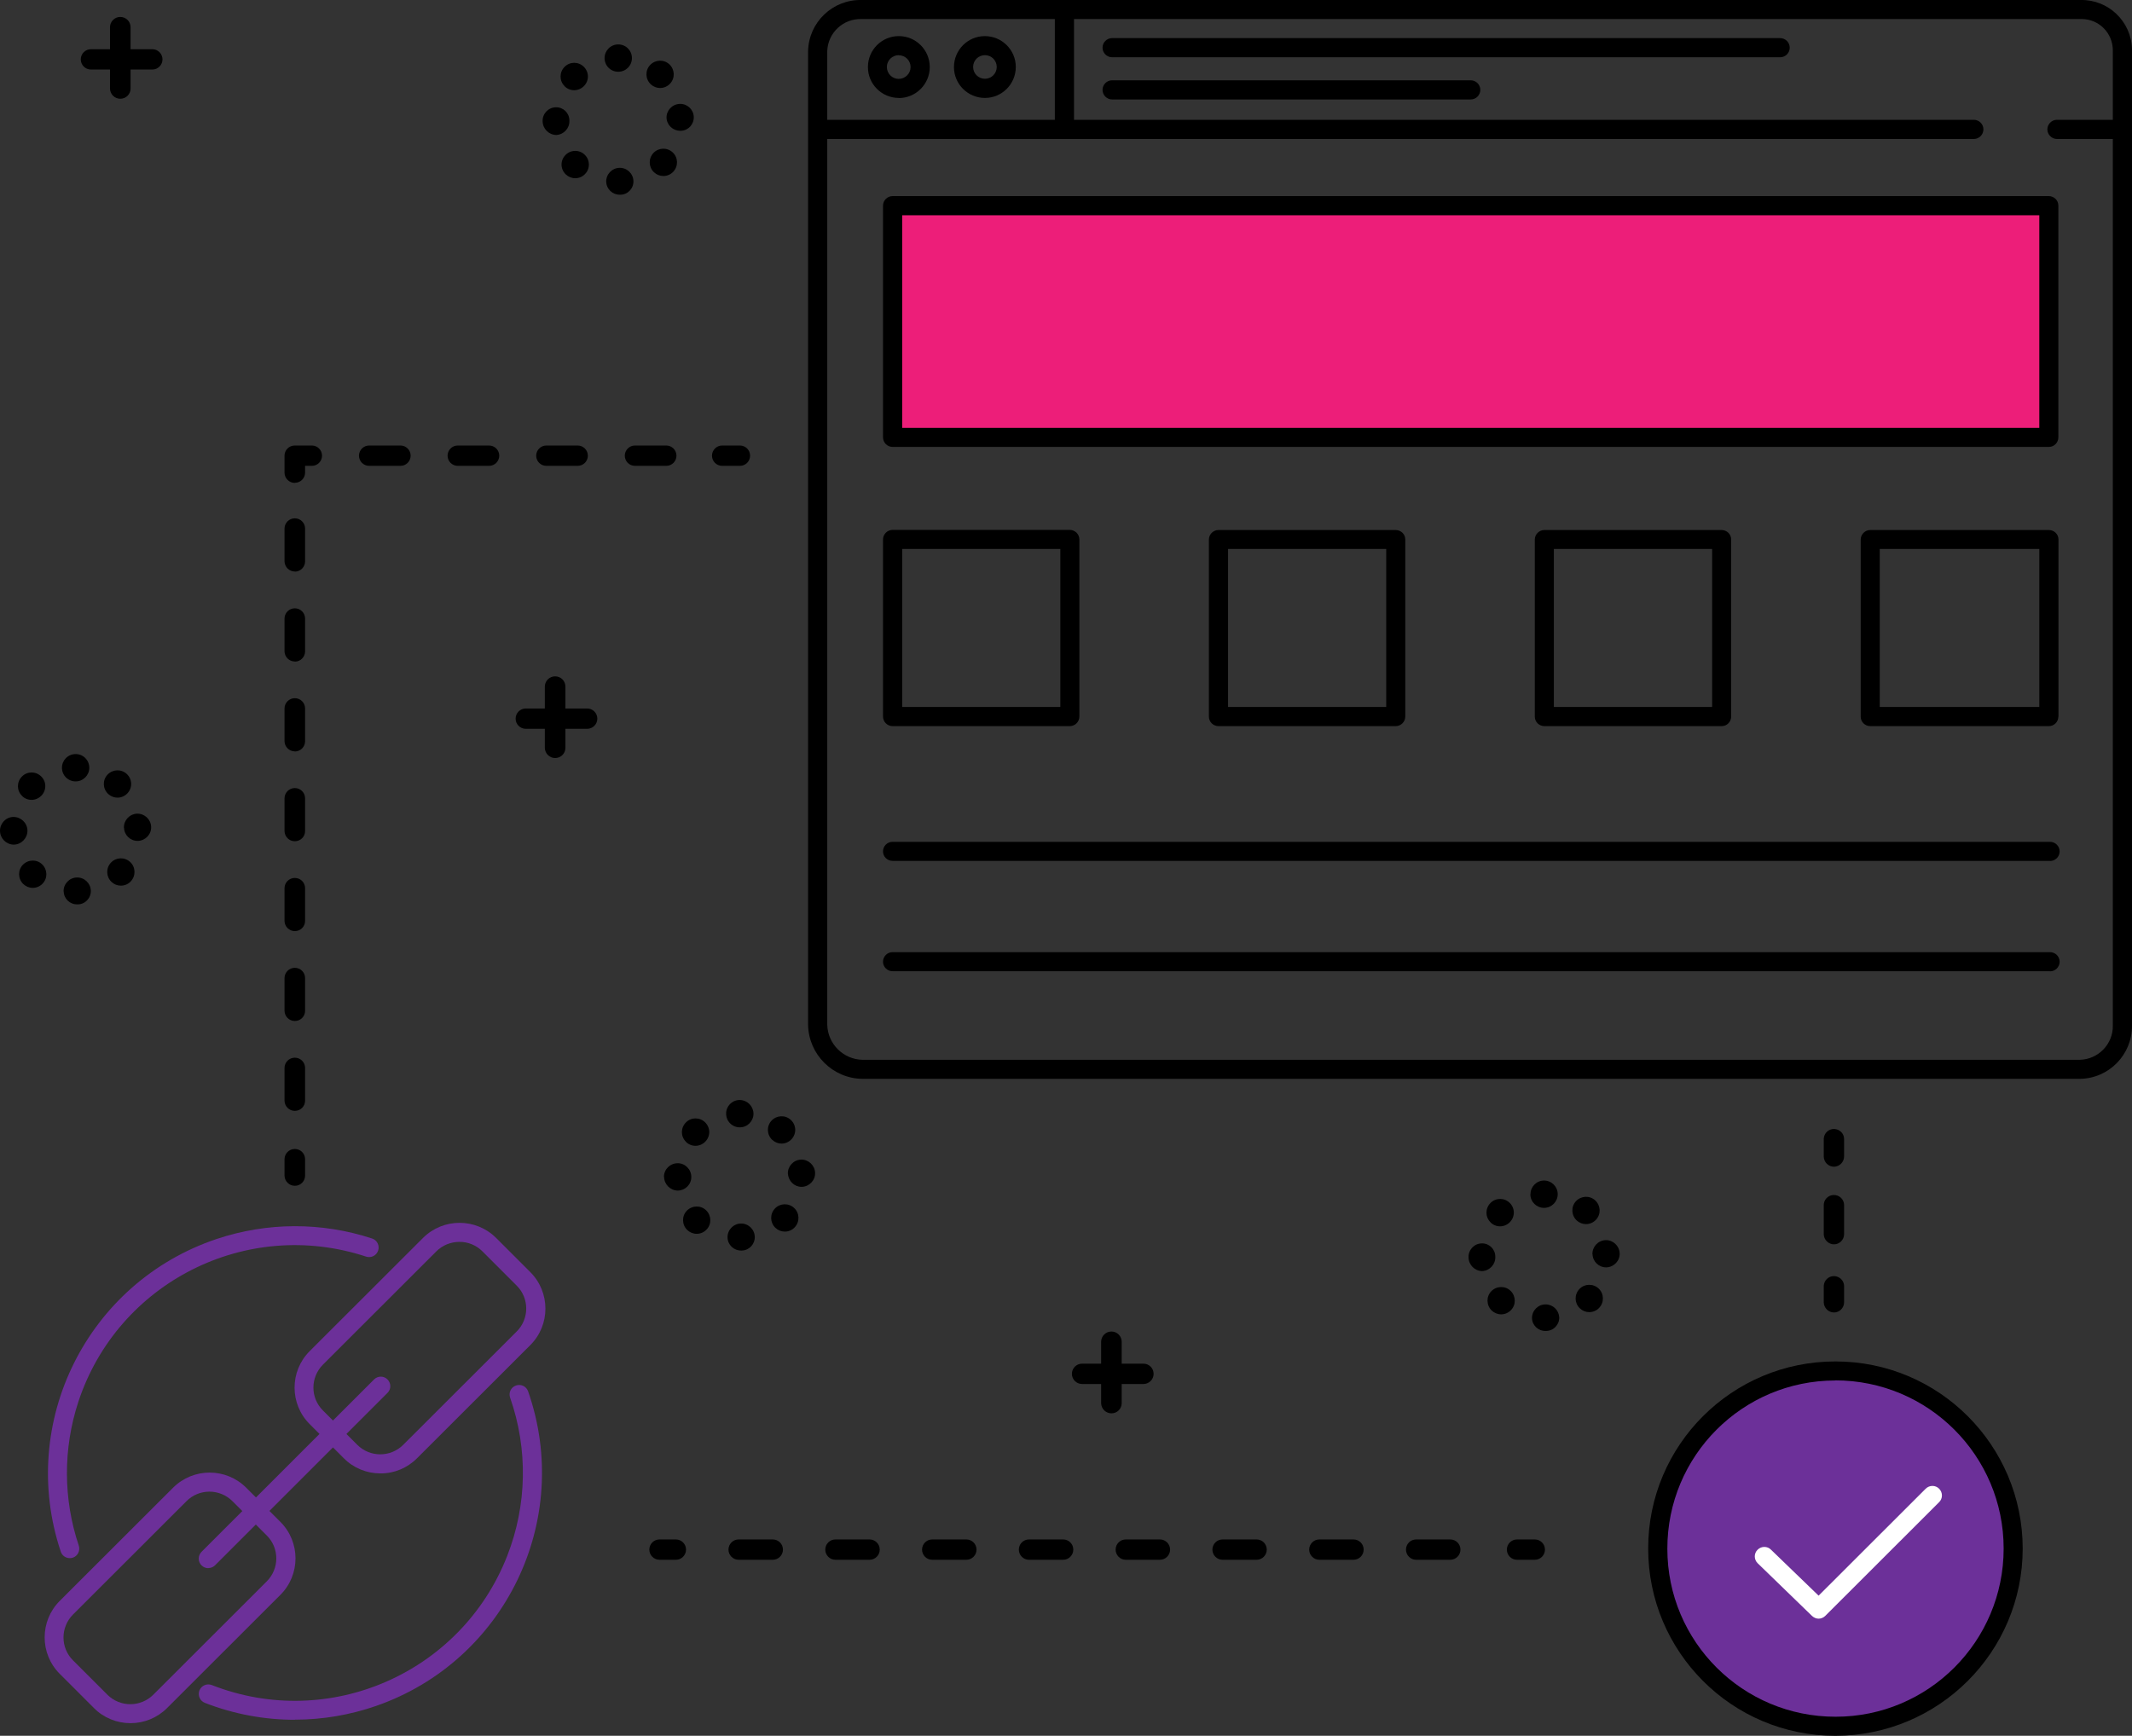 <?xml version="1.0" encoding="UTF-8"?>
<svg id="Layer_2" data-name="Layer 2" xmlns="http://www.w3.org/2000/svg" viewBox="0 0 182.39 148.52">
  <rect x="0" y="0" width="182.39" height="148.52" fill="#333333" stroke="none"/>
  <defs>
    <style>
      .cls-1 {
        fill: #fff;
      }

      .cls-2 {
        fill: #6c3099;
      }

      .cls-3 {
        fill: #ed1e79;
      }
    </style>
  </defs>
  <g id="Layer_1-2" data-name="Layer 1">
    <g id="Group_47568" data-name="Group 47568">
      <path id="Path_4762" data-name="Path 4762" class="cls-2" d="M167.77,143.25c5.94-5.94,5.93-15.57,0-21.5-5.94-5.94-15.57-5.93-21.5,0-5.93,5.94-5.93,15.56,0,21.5,5.93,5.94,15.54,5.95,21.48,.03,0,0,.02-.02,.03-.03Z"/>
      <path id="Path_4763" data-name="Path 4763" class="cls-3" d="M175.27,17.6H76.36v19.81h98.91V17.6Z"/>
      <path id="Path_4764" data-name="Path 4764" d="M177.91,92.31H73.78c-2.54-.03-4.6-2.08-4.65-4.62V4.37C69.19,1.9,71.23-.05,73.7,0h104.29c2.38-.05,4.35,1.84,4.4,4.22,0,.03,0,.06,0,.09V87.75c.02,2.49-1.98,4.54-4.48,4.56h0ZM73.7,1.63c-1.56-.05-2.87,1.17-2.93,2.73V87.69c.05,1.64,1.37,2.95,3.01,2.99h104.13c1.59-.03,2.87-1.34,2.84-2.93V4.31c0-1.47-1.17-2.67-2.65-2.68-.04,0-.08,0-.12,0H73.7Z"/>
      <path id="Path_4765" data-name="Path 4765" d="M168.86,11.89H70.76c-.45,0-.82-.37-.82-.82,0-.45,.37-.82,.82-.82h98.1c.45,0,.82,.37,.82,.82,0,.45-.37,.82-.82,.82h0Z"/>
      <path id="Path_4766" data-name="Path 4766" d="M91.06,11.07c-.45,0-.82-.37-.82-.82h0V1.4c.02-.45,.39-.8,.85-.79,.43,.01,.77,.36,.79,.79V10.26c0,.45-.37,.82-.82,.82h0Z"/>
      <path id="Path_4767" data-name="Path 4767" d="M76.89,8.38c-1.46,0-2.65-1.19-2.64-2.65,0-1.46,1.19-2.65,2.65-2.64,1.46,0,2.64,1.19,2.64,2.65,0,1.46-1.19,2.65-2.65,2.65Zm0-3.66c-.56,0-1.02,.45-1.02,1.01,0,.56,.45,1.02,1.01,1.02s1.02-.45,1.02-1.01c0,0,0,0,0,0,0-.56-.45-1.01-1.01-1.01Z"/>
      <path id="Path_4768" data-name="Path 4768" d="M84.26,8.38c-1.46,0-2.65-1.18-2.65-2.64,0-1.46,1.18-2.65,2.64-2.65,1.46,0,2.65,1.18,2.65,2.64h0c0,1.46-1.18,2.65-2.64,2.65Zm0-3.66c-.56,0-1.01,.45-1.01,1.01s.45,1.01,1.01,1.01c.56,0,1.01-.45,1.01-1.01,0-.56-.45-1.01-1.01-1.01Z"/>
      <path id="Path_4769" data-name="Path 4769" d="M152.29,4.9h-57.15c-.45,0-.82-.37-.82-.82,0-.45,.37-.82,.82-.82h57.15c.45,0,.82,.37,.82,.82,0,.45-.37,.82-.82,.82h0Z"/>
      <path id="Path_4770" data-name="Path 4770" d="M125.82,8.51h-30.68c-.45,0-.82-.37-.82-.82,0-.45,.37-.82,.82-.82h30.68c.45,0,.82,.37,.82,.82,0,.45-.37,.82-.82,.82h0Z"/>
      <path id="Path_4771" data-name="Path 4771" d="M180.87,11.89h-4.9c-.45,0-.82-.37-.82-.82,0-.45,.37-.82,.82-.82h4.9c.45,0,.82,.37,.82,.82,0,.45-.37,.82-.82,.82h0Z"/>
      <path id="Path_4772" data-name="Path 4772" d="M176.09,37.42c0,.45-.36,.82-.81,.82H76.36c-.45,0-.82-.37-.82-.82h0V17.6c0-.45,.37-.82,.82-.82h98.91c.45,0,.82,.36,.82,.81h0v19.82Zm-98.91-.81h97.28V18.42H77.18v18.18Z"/>
      <path id="Path_4773" data-name="Path 4773" d="M175.39,83.1H76.36c-.45,0-.82-.36-.82-.81,0-.45,.36-.82,.81-.82h99.03c.45,0,.82,.37,.82,.82s-.37,.82-.82,.82Z"/>
      <path id="Path_4774" data-name="Path 4774" d="M92.34,61.31c0,.45-.37,.82-.82,.82h-15.16c-.45,0-.82-.37-.82-.82h0v-15.15c0-.45,.37-.82,.82-.82h15.16c.45,0,.82,.37,.82,.82h0s0,15.15,0,15.15Zm-15.16-.82h13.53v-13.52h-13.53v13.52Z"/>
      <path id="Path_4775" data-name="Path 4775" d="M120.22,61.31c0,.45-.37,.82-.82,.82h-15.16c-.45,0-.82-.36-.82-.81h0v-15.15c0-.45,.37-.82,.82-.82h15.16c.45,0,.82,.36,.82,.81h0s0,15.15,0,15.15Zm-15.16-.82h13.53v-13.52h-13.53v13.52Z"/>
      <path id="Path_4776" data-name="Path 4776" d="M148.1,61.31c0,.45-.36,.82-.81,.82h-15.17c-.45,0-.82-.36-.82-.81h0v-15.15c0-.45,.37-.82,.82-.82h15.16c.45,0,.82,.36,.82,.81h0s0,15.15,0,15.15Zm-15.16-.82h13.53v-13.52h-13.54v13.52Z"/>
      <path id="Path_4777" data-name="Path 4777" d="M176.09,61.31c0,.45-.36,.82-.81,.82h-15.28c-.45,0-.82-.36-.82-.81h0v-15.15c0-.45,.37-.82,.82-.82h15.28c.45,0,.82,.36,.82,.81h0v15.15Zm-15.28-.82h13.65v-13.52h-13.65v13.52Z"/>
      <path id="Path_4778" data-name="Path 4778" d="M175.39,73.66H76.36c-.45,0-.82-.36-.82-.81,0-.45,.36-.82,.81-.82h99.03c.45,0,.82,.37,.82,.82s-.37,.82-.82,.82Z"/>
      <path id="Path_4779" data-name="Path 4779" class="cls-2" d="M11.16,147.44c-1.17,0-2.3-.46-3.12-1.29l-2.93-2.93c-1.72-1.72-1.72-4.52,0-6.24,0,0,0,0,0,0l9.7-9.69c1.73-1.72,4.52-1.72,6.25,0l2.93,2.93c1.72,1.72,1.72,4.52,0,6.24,0,0,0,0,0,0l-9.7,9.69c-.83,.83-1.95,1.29-3.12,1.29Zm6.76-19.81c-.74,0-1.45,.29-1.97,.82l-9.7,9.69c-1.09,1.09-1.09,2.85,0,3.93,0,0,0,0,0,0l2.93,2.93c1.09,1.09,2.85,1.09,3.94,0l9.7-9.69c1.09-1.09,1.09-2.85,0-3.93l-2.93-2.93c-.52-.52-1.23-.82-1.97-.82Z"/>
      <path id="Path_4780" data-name="Path 4780" class="cls-2" d="M32.54,126.07c-1.17,0-2.3-.46-3.12-1.29l-2.93-2.93c-1.72-1.72-1.72-4.52,0-6.24l9.7-9.69c1.73-1.72,4.52-1.72,6.25,0l2.93,2.93c1.72,1.72,1.72,4.52,0,6.24,0,0,0,0,0,0l-9.7,9.69c-.83,.83-1.95,1.3-3.12,1.29h0Zm6.76-19.81c-.74,0-1.45,.29-1.97,.81l-9.7,9.69c-1.09,1.09-1.09,2.85,0,3.93l2.93,2.93c1.09,1.09,2.85,1.09,3.94,0l9.7-9.69c1.09-1.08,1.09-2.85,0-3.93,0,0,0,0,0,0l-2.93-2.93c-.52-.52-1.23-.82-1.97-.81Z"/>
      <path id="Path_4781" data-name="Path 4781" class="cls-2" d="M17.82,134.18c-.45,0-.82-.37-.82-.82,0-.22,.09-.42,.24-.58l14.76-14.75c.32-.32,.84-.32,1.15,0,.32,.32,.32,.84,0,1.15l-14.75,14.75c-.15,.15-.36,.24-.58,.24h0Z"/>
      <path id="Path_4782" data-name="Path 4782" class="cls-2" d="M25.23,147.15c-2.64,0-5.25-.49-7.71-1.45-.42-.17-.62-.64-.46-1.06,.17-.42,.64-.62,1.06-.46,10.03,3.93,21.34-1.02,25.27-11.05,1.7-4.34,1.79-9.14,.25-13.54-.15-.43,.07-.89,.5-1.04,.43-.15,.89,.07,1.04,.5h0c3.85,11.02-1.97,23.07-12.99,26.91-2.24,.78-4.59,1.18-6.96,1.18h0Z"/>
      <path id="Path_4783" data-name="Path 4783" class="cls-2" d="M5.97,133.32c-.35,0-.66-.22-.77-.55-3.7-11.07,2.27-23.05,13.34-26.76,4.31-1.44,8.97-1.46,13.29-.04,.43,.14,.66,.6,.52,1.03s-.6,.66-1.03,.52c-10.23-3.37-21.25,2.2-24.62,12.43-1.31,4-1.3,8.31,.04,12.3,.14,.43-.09,.89-.51,1.03-.08,.03-.17,.04-.26,.04h0Z"/>
      <path id="Path_4784" data-name="Path 4784" class="cls-1" d="M155.59,138.5c-.22,0-.42-.09-.58-.24l-4.65-4.51c-.32-.32-.32-.84,0-1.15,.32-.32,.84-.32,1.15,0l4.07,3.93,9.16-9.15c.32-.32,.84-.32,1.15,0,.32,.32,.32,.84,0,1.15l-9.74,9.73c-.15,.15-.36,.24-.58,.24Z"/>
      <path id="Path_4785" data-name="Path 4785" d="M157.01,148.52c-8.85,0-16.01-7.18-16.01-16.03,0-8.85,7.18-16.01,16.03-16,8.84,0,16,7.17,16.01,16.01-.01,8.85-7.18,16.01-16.03,16.02Zm0-30.4c-7.95,0-14.38,6.45-14.37,14.4,0,7.95,6.45,14.38,14.4,14.37,7.94,0,14.37-6.45,14.37-14.39,0-7.95-6.45-14.39-14.4-14.39h0Z"/>
      <path id="Path_4786" data-name="Path 4786" d="M25.22,101.46c-.48,0-.87-.39-.88-.87h0v-1.4c0-.48,.39-.88,.88-.88s.88,.39,.88,.88v1.4c0,.48-.39,.87-.87,.87h0Z"/>
      <path id="Path_4787" data-name="Path 4787" d="M25.22,95.05c-.48,0-.87-.39-.88-.87v-2.8c0-.48,.39-.88,.88-.88s.88,.39,.88,.88h0v2.8c0,.48-.39,.87-.88,.87Zm0-7.69c-.48,0-.87-.39-.88-.87v-2.8c0-.48,.39-.88,.88-.88s.88,.39,.88,.88v2.8c0,.48-.39,.87-.88,.87Zm0-7.69c-.48,0-.87-.39-.88-.87v-2.8c0-.48,.39-.88,.88-.88s.88,.39,.88,.88v2.8c0,.48-.39,.87-.88,.87Zm0-7.69c-.48,0-.87-.39-.88-.87v-2.8c0-.48,.39-.88,.88-.88s.88,.39,.88,.88v2.8c0,.48-.39,.87-.88,.87h0Zm0-7.69c-.48,0-.87-.39-.88-.87v-2.8c0-.48,.39-.88,.88-.88s.88,.39,.88,.88v2.8c0,.48-.39,.88-.88,.88h0Zm0-7.69c-.48,0-.87-.39-.88-.87v-2.8c0-.48,.39-.88,.88-.88s.88,.39,.88,.88v2.8c0,.48-.39,.88-.87,.88h0Zm0-7.7c-.48,0-.87-.39-.88-.87v-2.8c0-.48,.39-.88,.88-.88s.88,.39,.88,.88v2.8c0,.48-.39,.88-.87,.88h0Z"/>
      <path id="Path_4788" data-name="Path 4788" d="M25.22,41.32c-.48,0-.87-.39-.88-.87v-1.46c0-.48,.39-.87,.88-.87h1.46c.48,0,.87,.39,.87,.87s-.39,.87-.87,.87h-.58v.58c0,.48-.39,.87-.88,.87Z"/>
      <path id="Path_4789" data-name="Path 4789" d="M57,39.86h-2.68c-.48,0-.87-.39-.87-.87s.39-.87,.87-.87h2.68c.48,0,.87,.39,.87,.87s-.39,.87-.87,.87h0Zm-7.58,0h-2.68c-.48,0-.87-.39-.87-.87s.39-.87,.87-.87h2.68c.48,0,.87,.39,.87,.87s-.39,.87-.87,.87Zm-7.58,0h-2.68c-.48,0-.87-.39-.87-.87s.39-.87,.87-.87h2.68c.48,0,.87,.39,.87,.87s-.39,.87-.87,.87h0Zm-7.58,0h-2.68c-.48,0-.87-.39-.87-.87s.39-.87,.87-.87h2.68c.48,0,.87,.39,.87,.87s-.39,.87-.87,.87h0Z"/>
      <path id="Path_4790" data-name="Path 4790" d="M63.3,39.86h-1.52c-.48,0-.87-.39-.87-.87s.39-.87,.87-.87h1.52c.48,0,.87,.39,.87,.87s-.39,.87-.87,.87Z"/>
      <path id="Path_4791" data-name="Path 4791" d="M57.82,133.46h-1.4c-.48,0-.87-.39-.87-.87s.39-.87,.87-.87h1.4c.48,0,.87,.39,.87,.87s-.39,.87-.87,.87h0Z"/>
      <path id="Path_4792" data-name="Path 4792" d="M124.07,133.46h-2.92c-.48,0-.87-.39-.87-.87s.39-.87,.87-.87h2.92c.48,0,.87,.39,.87,.87s-.39,.87-.87,.87h0Zm-8.28,0h-2.92c-.48,0-.87-.39-.87-.87s.39-.87,.87-.87h2.92c.48,0,.87,.39,.87,.87s-.39,.87-.87,.87h0Zm-8.28,0h-2.92c-.48,0-.87-.39-.87-.87s.39-.87,.87-.87h2.91c.48,0,.87,.39,.87,.87s-.39,.87-.87,.87h0Zm-8.28,0h-2.92c-.48,0-.87-.39-.87-.87s.39-.87,.87-.87h2.92c.48,0,.87,.39,.87,.87s-.39,.87-.87,.87Zm-8.28,0h-2.92c-.48,0-.87-.39-.87-.87s.39-.87,.87-.87h2.92c.48,0,.87,.39,.87,.87s-.39,.87-.87,.87h0Zm-8.28,0h-2.92c-.48,0-.87-.39-.87-.87s.39-.87,.87-.87h2.92c.48,0,.87,.39,.87,.87s-.39,.87-.87,.87Zm-8.28,0h-2.92c-.48,0-.87-.39-.87-.87s.39-.87,.87-.87h2.92c.48,0,.87,.39,.87,.87s-.39,.87-.87,.87h0Zm-8.28,0h-2.92c-.48,0-.87-.39-.87-.87s.39-.87,.87-.87h2.92c.48,0,.87,.39,.87,.87s-.39,.87-.87,.87h0Z"/>
      <path id="Path_4793" data-name="Path 4793" d="M131.3,133.46h-1.52c-.48,0-.87-.39-.87-.87s.39-.87,.87-.87h1.52c.48,0,.87,.39,.87,.87s-.39,.87-.87,.87Z"/>
      <path id="Path_4794" data-name="Path 4794" d="M156.9,112.3c-.48,0-.87-.39-.88-.87h0v-1.4c.02-.48,.42-.86,.9-.84,.46,.02,.83,.38,.84,.84v1.4c0,.48-.39,.87-.87,.87Z"/>
      <path id="Path_4795" data-name="Path 4795" d="M156.9,106.47c-.48,0-.87-.39-.88-.87h0v-2.45c-.02-.48,.36-.89,.84-.9,.48-.02,.89,.36,.9,.84,0,.02,0,.04,0,.06v2.45c0,.48-.39,.87-.87,.87Z"/>
      <path id="Path_4796" data-name="Path 4796" d="M156.9,99.83c-.48,0-.87-.39-.88-.87v-1.52c.02-.48,.42-.86,.9-.84,.46,.02,.83,.38,.84,.84v1.51c0,.48-.39,.87-.87,.88h0Z"/>
      <path id="Path_4797" data-name="Path 4797" d="M10.29,8.45c-.48,0-.87-.39-.88-.87V2.33c0-.48,.39-.88,.88-.88s.88,.39,.88,.88V7.58c0,.48-.39,.87-.88,.87Z"/>
      <path id="Path_4798" data-name="Path 4798" d="M13.03,5.95H7.78c-.48,0-.87-.39-.87-.87s.39-.87,.87-.87h5.25c.48,0,.87,.39,.87,.87s-.39,.87-.87,.87h0Z"/>
      <path id="Path_4799" data-name="Path 4799" d="M47.49,64.86c-.48,0-.87-.39-.88-.87v-5.24c0-.48,.39-.88,.88-.88s.88,.39,.88,.88v5.24c0,.48-.39,.87-.88,.87Z"/>
      <path id="Path_4800" data-name="Path 4800" d="M50.23,62.36h-5.25c-.48,0-.87-.39-.87-.87s.39-.87,.87-.87h5.25c.48,0,.87,.39,.87,.87s-.39,.87-.87,.87h0Z"/>
      <path id="Path_4801" data-name="Path 4801" d="M95.08,120.93c-.48,0-.87-.39-.88-.87h0v-5.25c0-.48,.39-.88,.88-.88s.88,.39,.88,.88v5.25c0,.48-.39,.87-.87,.87h0Z"/>
      <path id="Path_4802" data-name="Path 4802" d="M97.82,118.42h-5.25c-.48,0-.87-.39-.87-.87s.39-.87,.87-.87h5.25c.48,0,.87,.39,.87,.87s-.39,.87-.87,.87h0Z"/>
      <path id="Path_4803" data-name="Path 4803" d="M51.86,15.56c-.02-.64,.49-1.18,1.13-1.2,.64-.02,1.18,.49,1.2,1.13,.02,.63-.48,1.16-1.1,1.17-.01,0-.02,0-.03,0h-.03c-.63,.01-1.15-.48-1.17-1.11h0Zm-3.46-.64c-.47-.45-.48-1.19-.03-1.65,.45-.47,1.19-.48,1.65-.03,.47,.45,.48,1.19,.03,1.65-.22,.23-.52,.36-.84,.36-.3,0-.59-.12-.81-.33Zm7.55-.18c-.47-.44-.49-1.18-.05-1.65,.44-.47,1.18-.49,1.65-.05,.47,.44,.49,1.18,.05,1.65-.22,.24-.53,.37-.85,.37-.3,0-.58-.11-.8-.32Zm-9.53-4.37c-.02-.64,.49-1.18,1.13-1.19,0,0,0,0,0,0,.63-.02,1.15,.48,1.16,1.11,0,.01,0,.02,0,.03,.03,.65-.47,1.19-1.11,1.23h-.01c-.64-.01-1.16-.53-1.17-1.18h0Zm10.6-.28c-.02-.64,.49-1.18,1.14-1.2,.63-.02,1.16,.47,1.19,1.1,.03,.63-.45,1.17-1.08,1.2-.01,0-.03,0-.04,0h-.04c-.62,0-1.14-.48-1.17-1.11h0Zm-8.72-2.72c-.46-.45-.46-1.19,0-1.65,.45-.46,1.19-.46,1.65,0s.46,1.19,0,1.65c-.22,.22-.52,.35-.83,.35-.31,0-.6-.12-.82-.34Zm7.38-.15c-.47-.44-.51-1.17-.07-1.65,.44-.47,1.17-.51,1.65-.07,.47,.44,.51,1.17,.07,1.65-.22,.24-.53,.38-.86,.38-.29,0-.57-.11-.79-.31Zm-3.96-2.25c0-.64,.52-1.17,1.17-1.17s1.17,.52,1.17,1.17-.52,1.17-1.17,1.17-1.17-.52-1.17-1.17h0Z"/>
      <path id="Path_4804" data-name="Path 4804" d="M5.44,76.28c-.02-.64,.49-1.18,1.13-1.2,.64-.02,1.18,.49,1.2,1.13h0c.02,.63-.48,1.16-1.1,1.17-.01,0-.02,0-.03,0h-.03c-.63,.01-1.15-.48-1.16-1.11Zm-3.45-.64c-.46-.45-.48-1.19-.03-1.65,.45-.46,1.19-.48,1.65-.03,.46,.45,.48,1.19,.03,1.65-.22,.23-.52,.36-.84,.36-.3,0-.59-.12-.81-.33h0Zm7.55-.18c-.47-.44-.49-1.18-.05-1.65,.44-.47,1.18-.49,1.65-.05,.47,.44,.49,1.18,.05,1.65-.22,.24-.53,.37-.85,.37-.3,0-.58-.11-.8-.32ZM0,71.09c0-.65,.51-1.18,1.15-1.19,.65,0,1.19,.52,1.2,1.17,0,.65-.52,1.19-1.17,1.2h-.01c-.64-.01-1.16-.53-1.17-1.18H0Zm10.6-.26c-.02-.64,.48-1.18,1.12-1.21,.64-.02,1.18,.48,1.21,1.12s-.48,1.18-1.12,1.21c0,0,0,0,0,0h-.04c-.63,0-1.14-.5-1.16-1.12Zm-8.72-2.74c-.46-.45-.46-1.19,0-1.65,.45-.46,1.19-.46,1.65,0,.46,.45,.46,1.19,0,1.65-.22,.22-.52,.35-.83,.35-.31,0-.6-.12-.82-.34Zm7.38-.15c-.47-.44-.51-1.17-.07-1.65,.44-.47,1.17-.51,1.65-.07s.51,1.17,.07,1.65c-.22,.24-.53,.38-.86,.38-.29,0-.57-.11-.79-.31Zm-3.96-2.25c0-.64,.52-1.17,1.17-1.17s1.17,.52,1.17,1.17c0,.64-.52,1.17-1.17,1.17s-1.17-.52-1.17-1.17h0Z"/>
      <path id="Path_4805" data-name="Path 4805" d="M62.24,105.89c-.02-.64,.49-1.18,1.13-1.2,.64-.02,1.18,.49,1.2,1.13,.02,.63-.47,1.16-1.1,1.18-.01,0-.02,0-.03,0h-.03c-.63,.01-1.15-.48-1.17-1.11h0Zm-3.45-.65c-.46-.45-.48-1.19-.03-1.65,.45-.46,1.19-.48,1.65-.03,.46,.45,.48,1.19,.03,1.65-.22,.23-.52,.36-.84,.36-.3,0-.59-.12-.81-.33Zm7.55-.18c-.47-.44-.49-1.18-.05-1.65,.44-.47,1.18-.49,1.65-.05,.47,.44,.49,1.18,.05,1.65-.22,.24-.53,.37-.85,.37-.3,0-.58-.11-.8-.32Zm-9.54-4.37c0-.64,.53-1.16,1.18-1.16,.64,0,1.16,.53,1.16,1.18,0,.64-.52,1.15-1.15,1.16h-.01c-.64-.01-1.16-.53-1.17-1.18h0Zm10.6-.26c-.02-.64,.48-1.18,1.12-1.21,.64-.02,1.18,.48,1.21,1.12s-.48,1.18-1.12,1.21c0,0,0,0,0,0h-.04c-.62,0-1.13-.5-1.16-1.12h0Zm-8.72-2.74c-.46-.45-.46-1.19,0-1.65,.45-.46,1.19-.46,1.65,0s.46,1.19,0,1.65c-.22,.22-.52,.35-.83,.35-.31,0-.6-.12-.82-.34Zm7.39-.15c-.47-.44-.51-1.17-.07-1.65,.44-.47,1.17-.51,1.65-.07s.51,1.17,.07,1.65c-.22,.24-.53,.38-.86,.38-.29,0-.57-.11-.78-.31h0Zm-3.95-2.25c-.01-.63,.49-1.15,1.12-1.17,.02,0,.04,0,.07,0,.63,.02,1.14,.53,1.15,1.17,0,.64-.52,1.17-1.17,1.17s-1.17-.52-1.17-1.17h0Z"/>
      <path id="Path_4806" data-name="Path 4806" d="M131.06,112.77c0-.64,.53-1.17,1.17-1.16,.62,0,1.12,.48,1.16,1.1,.02,.63-.48,1.16-1.11,1.17-.01,0-.02,0-.03,0h-.03c-.63,.01-1.15-.48-1.16-1.11Zm-3.45-.64c-.46-.45-.48-1.19-.03-1.65,.45-.46,1.19-.48,1.65-.03,.46,.45,.48,1.19,.03,1.65-.22,.23-.52,.36-.84,.36-.3,0-.59-.12-.81-.33h0Zm7.55-.18c-.47-.44-.49-1.18-.05-1.65,.44-.47,1.18-.49,1.65-.05,.47,.44,.49,1.18,.05,1.65-.22,.24-.53,.37-.85,.37-.3,0-.58-.11-.8-.32Zm-9.53-4.37c-.02-.64,.49-1.18,1.13-1.19,.63-.02,1.15,.48,1.16,1.11,0,.01,0,.02,0,.03,.03,.65-.47,1.19-1.11,1.23h-.01c-.64-.01-1.16-.53-1.17-1.18h0Zm10.6-.26c-.02-.64,.48-1.18,1.12-1.21,.64-.02,1.18,.48,1.21,1.12s-.48,1.18-1.12,1.21c0,0,0,0,0,0h-.04c-.63,0-1.14-.5-1.16-1.12h0Zm-8.72-2.74c-.46-.45-.46-1.19,0-1.65s1.19-.46,1.65,0c.46,.45,.46,1.19,0,1.65-.22,.22-.52,.35-.83,.35-.31,0-.6-.12-.82-.34Zm7.38-.15c-.47-.44-.51-1.17-.07-1.65,.44-.47,1.17-.51,1.65-.07,.47,.44,.51,1.17,.07,1.65-.22,.24-.53,.38-.86,.38-.29,0-.57-.11-.79-.31Zm-3.96-2.25c0-.64,.52-1.17,1.16-1.17s1.17,.52,1.17,1.17c0,.64-.52,1.17-1.17,1.17h0c-.64,0-1.17-.52-1.17-1.16h0s0,0,0,0Z"/>
    </g>
  </g>
</svg>
